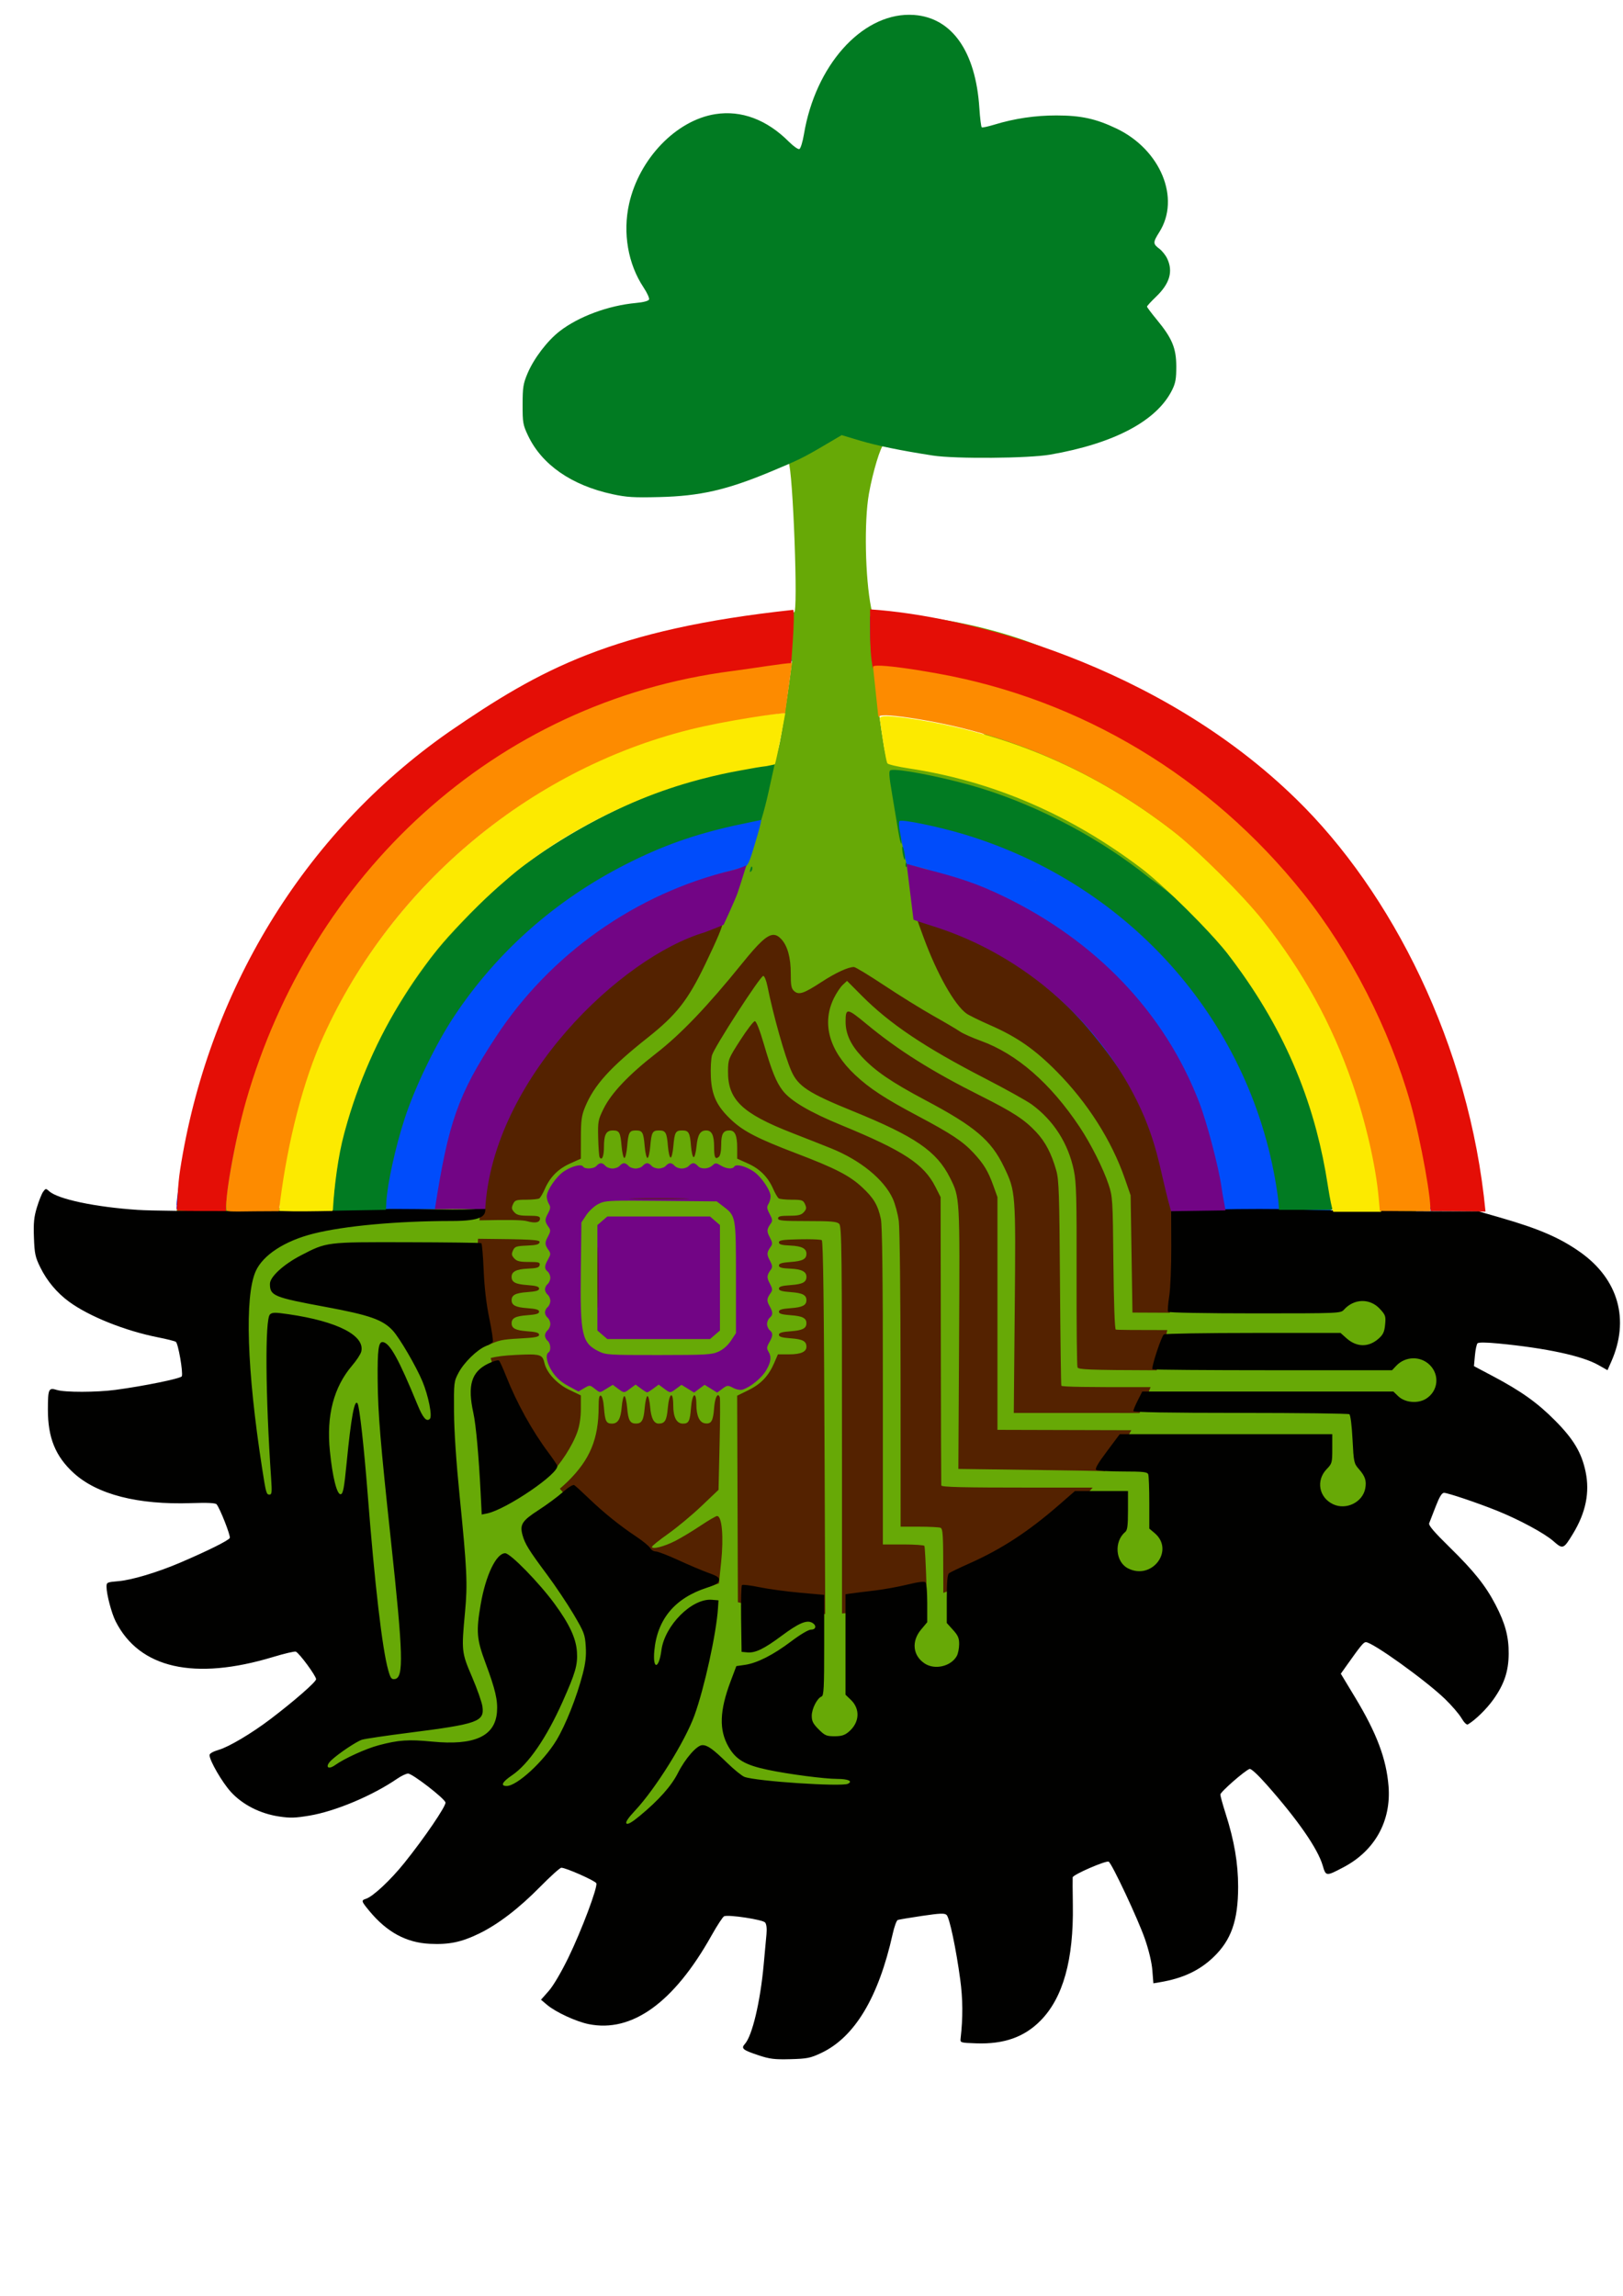 <?xml version="1.0" encoding="UTF-8" standalone="no"?>
<!-- Created with Inkscape (http://www.inkscape.org/) -->

<svg
   xmlns:dc="http://purl.org/dc/elements/1.1/"
   xmlns:cc="http://creativecommons.org/ns#"
   xmlns:rdf="http://www.w3.org/1999/02/22-rdf-syntax-ns#"
   xmlns:svg="http://www.w3.org/2000/svg"
   xmlns="http://www.w3.org/2000/svg"
   xmlns:sodipodi="http://sodipodi.sourceforge.net/DTD/sodipodi-0.dtd"
   xmlns:inkscape="http://www.inkscape.org/namespaces/inkscape"
   width="210mm"
   height="297mm"
   viewBox="0 0 744.094 1052.362"
   id="svg2"
   version="1.1"
   inkscape:version="0.91 r13725"
   sodipodi:docname="Logo.svg">
  <defs
     id="defs4" />
  <sodipodi:namedview
     id="base"
     pagecolor="#ffffff"
     bordercolor="#666666"
     borderopacity="1.0"
     inkscape:pageopacity="0.0"
     inkscape:pageshadow="2"
     inkscape:zoom="0.49497475"
     inkscape:cx="165.49195"
     inkscape:cy="625.60217"
     inkscape:document-units="px"
     inkscape:current-layer="layer1"
     showgrid="false"
     inkscape:window-width="1366"
     inkscape:window-height="704"
     inkscape:window-x="0"
     inkscape:window-y="27"
     inkscape:window-maximized="1" />
  <g
     inkscape:label="Layer 1"
     inkscape:groupmode="layer"
     id="layer1">
    <g
       id="g4764">
      <path
         inkscape:connector-curvature="0"
         id="path4521"
         d="m 166.056,374.046 c -43.449,44.542 -72.549,101.832 -82.029,163.463 -1.115,7.252 -2.137,14.652 -2.268,16.444 l -0.079,1.094 22.162,0 c -0.301,-6.709 4.331,-32.144 9.083,-48.707 14.976,-52.195 44.867,-97.817 84.471,-132.293 l -31.339,0 z m 113.048,0 c -23.59,11.438 -41.487,23.99 -60.245,42.254 -20.211,19.678 -33.48,37.868 -45.756,62.722 -11.021,22.311 -19.28,49.603 -21.567,71.266 -0.192,1.816 -0.507,3.535 -0.826,4.76 l 459.508,0 c -0.565,-2.231 -1.311,-6.122 -1.974,-10.461 -6.004,-39.294 -20.702,-73.282 -45.788,-105.88 -7.809,-10.148 -29.22,-31.4 -39.495,-39.203 -13.2,-10.023 -26.931,-18.515 -41.142,-25.457 l -202.714,0 z m 282.942,0 c 12.792,11.144 24.673,23.517 35.466,37.031 21.66,27.121 39.663,62.327 49.312,96.435 4.107,14.518 8.906,40.34 9.035,47.535 l 23.734,0 c -0.348,-1.765 -0.736,-4.199 -1.071,-6.899 -8.219,-66.401 -37.231,-126.635 -83.787,-174.101 l -32.69,0 z M 21.231,547.029 c -0.57,0 -2.082,2.84 -3.36,6.312 -0.227,0.616 -0.421,1.169 -0.606,1.705 l 31.134,0 c -9.854,-1.485 -18.3,-3.641 -22.484,-5.98 -2.006,-1.121 -4.115,-2.038 -4.685,-2.038 z"
         style="fill:#004cfb" />
      <path
         sodipodi:nodetypes="cssscccssccsssccssscc"
         inkscape:connector-curvature="0"
         id="path4233"
         d="m 363.208,281.067 c -1.142,-0.706 -19.008,1.096 -31.701,3.197 -44.81,7.418 -86.427,24.228 -122.82,49.611 -67.333,46.962 -113.005,119.913 -125.359,200.23 -1.115,7.252 -2.137,14.65 -2.268,16.442 l -0.137,1.86 22.283,0 c -0.764,-5.27 4.064,-32.2 9.02,-49.472 29.569,-103.058 117.263,-180.515 223.116,-197.072 10.991,-1.719 26.183,-3.31 26.795,-2.804 16.865,-0.882 16.02,-1.241 37.548,0.902 2.109,-0.183 11.939,-0.103 29.728,3.096 65.649,11.805 124.927,47.435 167.401,100.618 21.66,27.121 39.663,62.325 49.312,96.433 4.273,15.105 9.291,42.437 9.023,48.3 l 23.909,0 c -0.384,-1.751 -0.844,-4.521 -1.233,-7.664 -8.343,-67.405 -38.1,-128.463 -85.897,-176.254 -39.634,-39.628 -87.342,-66.552 -141.321,-79.756 -13.037,-3.189 -32.443,-6.359 -43.176,-7.053 -15.352,-0.93 -40.673,-1.305 -44.221,-0.612 z"
         style="fill:#004cfb" />
      <path
         sodipodi:nodetypes="ccccccsscsssccsccccssccccssccssccccssscssccccssssccccss"
         inkscape:connector-curvature="0"
         id="path4231"
         d="m 361.499,211.791 c 2.032,3.288 4.516,70.045 2.561,68.837 C 229.941,305.46 92.153,425.521 81.912,550.107 l -0.24,3.258 -0.617,-0.01 0,43.65 25.304,0 c 1.934,0 3.49,1.558 3.49,3.492 l 0,145.423 37.647,0 c 1.934,0 3.49,1.558 3.49,3.492 l 0,51.432 c 0,1.934 -1.556,3.49 -3.49,3.49 -98.282,5.115 38.352,7.494 67.602,7.494 2.321,0 4.188,1.868 4.188,4.188 l 0,16.755 c 117.201,20.87 340.413,-46.701 417.84,-107.839 -1.472,-24.674 9.578,-48.009 28.069,-59.273 -17.95,-196.147 -81.365,-371.94 -256.914,-384.421 -8.309,-0.537 -8.49,-0.592 -8.903,-2.671 -2.746,-13.804 -3.244,-39.576 -1.009,-52.212 1.763,-9.968 5.421,-22.041 6.843,-22.587 0,0 -17.744,-15.212 -43.712,8.021 z m 0.611,90.732 c 0.495,0.002 0.8,0.032 0.876,0.096 0.423,0.35 -3.721,28.867 -5.477,37.683 -0.826,4.147 -1.844,7.088 -2.585,7.467 -0.672,0.344 -5.253,1.225 -10.181,1.957 -101.524,23.045 -181.327,94.581 -193.057,196.717 -0.307,2.912 -0.929,5.752 -1.382,6.312 -0.622,0.769 -6.246,1.018 -23.023,1.018 -16.798,0 -22.388,-0.248 -22.98,-1.018 -1.693,-2.202 3.469,-31.769 8.775,-50.26 C 166.916,395.141 255.006,303.689 362.11,302.522 Z m 40.569,0.463 c 253.225,180.666 229.565,87.385 13.738,46.738 -4.928,-0.742 -9.377,-1.774 -9.887,-2.292 -1.123,-1.14 -5.996,-36.829 -5.996,-43.911 0,-0.337 0.747,-0.512 2.144,-0.534 z m 30.767,65.383 c 0.506,-0.007 263.465,160.426 152.081,1.645 126.297,298.794 -42.159,233.278 -160.151,28.596 l -9.774,-2.505 -2.335,-10.825 c -1.367,-6.335 -2.035,-11.126 -1.61,-11.55 6.889,-3.561 14.205,-5.259 21.789,-5.361 z m -86.364,5.407 c 2.769,0 2.731,0.515 -0.964,12.968 -2.641,8.899 -3.249,10.189 -5.04,10.706 -1.12,0.323 -5.701,1.591 -10.181,2.816 C 257.877,434.947 215.285,489.864 199.478,554.31 l -23.165,-0.162 c 6.415,-78.104 69.485,-170.555 143.821,-174.327 8.509,-0.432 24.182,-6.045 26.947,-6.045 z"
         style="fill:#67a906" />
      <path
         sodipodi:nodetypes="cssssssssssssssssssssssssscccsccccccscccccccccccccsssssssssssssssssssssssssssssssssssssssccscccsccssscccssccccccccccccccccc"
         inkscape:connector-curvature="0"
         id="path4582"
         d="m 275.511,533.184 c -0.562,0 -1.479,0.55 -2.036,1.222 -1.177,1.419 -5.348,1.638 -6.159,0.325 -0.805,-1.302 -5.093,-0.234 -8.735,2.176 -3.542,2.344 -7.911,8.704 -7.911,11.515 0,1.038 0.451,2.612 1.004,3.496 0.828,1.326 0.74,2.103 -0.511,4.424 -1.505,2.794 -1.438,3.635 0.507,6.353 0.828,1.156 0.736,1.925 -0.506,4.231 -1.508,2.801 -1.441,3.624 0.519,6.384 0.841,1.185 0.769,1.885 -0.402,3.936 -1.745,3.053 -1.79,4.303 -0.204,5.62 0.672,0.558 1.222,1.84 1.222,2.851 0,1.01 -0.55,2.293 -1.222,2.851 -0.672,0.558 -1.222,1.657 -1.222,2.443 0,0.786 0.55,1.886 1.222,2.443 0.672,0.558 1.222,1.84 1.222,2.851 0,1.01 -0.55,2.293 -1.222,2.851 -0.672,0.558 -1.222,1.657 -1.222,2.443 0,0.786 0.55,1.886 1.222,2.443 0.672,0.558 1.222,1.84 1.222,2.851 0,1.01 -0.55,2.293 -1.222,2.851 -0.672,0.558 -1.222,1.657 -1.222,2.443 0,0.786 0.55,1.886 1.222,2.443 1.381,1.146 1.642,4.531 0.407,5.294 -1.614,0.997 -0.763,5.186 1.833,9.024 1.823,2.695 4.088,4.688 7.273,6.403 l 4.626,2.491 2.585,-1.522 c 2.544,-1.497 2.619,-1.494 4.74,0.159 2.685,2.092 2.261,2.089 5.585,0.035 l 2.806,-1.736 2.346,1.736 c 2.881,2.13 2.758,2.13 5.704,-0.048 l 2.41,-1.782 2.41,1.782 c 1.326,0.98 2.624,1.783 2.884,1.783 0.26,0 1.558,-0.803 2.884,-1.783 l 2.41,-1.782 2.41,1.782 c 2.946,2.178 2.822,2.178 5.703,0.048 l 2.348,-1.736 2.882,1.783 2.884,1.782 2.41,-1.782 2.412,-1.783 2.882,1.783 2.884,1.782 2.369,-1.751 c 2.262,-1.673 2.486,-1.691 4.958,-0.412 1.569,0.811 3.295,1.118 4.381,0.778 3.542,-1.109 8.716,-5.343 10.733,-8.784 2.281,-3.892 2.561,-6.237 1.037,-8.687 -0.843,-1.354 -0.772,-2.067 0.407,-4.128 1.745,-3.049 1.79,-4.299 0.204,-5.615 -0.672,-0.558 -1.222,-1.84 -1.222,-2.851 0,-1.01 0.55,-2.293 1.222,-2.851 1.573,-1.306 1.541,-2.57 -0.14,-5.499 -1.343,-2.34 -1.223,-3.366 0.703,-6.046 0.788,-1.096 0.683,-1.917 -0.53,-4.169 -1.488,-2.763 -1.409,-3.721 0.53,-6.419 0.788,-1.096 0.683,-1.917 -0.53,-4.169 -1.488,-2.763 -1.409,-3.721 0.53,-6.419 0.788,-1.096 0.683,-1.917 -0.53,-4.169 -1.488,-2.763 -1.409,-3.721 0.53,-6.419 0.789,-1.098 0.674,-1.935 -0.592,-4.285 -1.3,-2.415 -1.4,-3.199 -0.569,-4.529 0.553,-0.885 1.005,-2.458 1.005,-3.496 0,-2.812 -4.369,-9.172 -7.911,-11.515 -3.642,-2.41 -7.93,-3.478 -8.735,-2.176 -0.808,1.308 -3.532,1.096 -6.204,-0.482 -2.191,-1.294 -2.426,-1.294 -3.856,0 -1.885,1.706 -5.334,1.788 -6.688,0.157 -0.558,-0.672 -1.474,-1.222 -2.036,-1.222 -0.562,0 -1.478,0.55 -2.036,1.222 -0.558,0.672 -2.024,1.222 -3.258,1.222 -1.234,0 -2.7,-0.55 -3.258,-1.222 -0.558,-0.672 -1.474,-1.222 -2.036,-1.222 -0.562,0 -1.479,0.55 -2.036,1.222 -0.558,0.672 -2.024,1.222 -3.258,1.222 -1.234,0 -2.7,-0.55 -3.258,-1.222 -0.558,-0.672 -1.474,-1.222 -2.036,-1.222 -0.562,0 -1.479,0.55 -2.036,1.222 -0.558,0.672 -2.024,1.222 -3.258,1.222 -1.234,0 -2.7,-0.55 -3.258,-1.222 -0.558,-0.672 -1.474,-1.222 -2.036,-1.222 -0.562,0 -1.478,0.55 -2.036,1.222 -0.558,0.672 -2.024,1.222 -3.258,1.222 -1.234,0 -2.7,-0.55 -3.258,-1.222 -0.558,-0.672 -1.474,-1.222 -2.036,-1.222 z m 13.248,17.179 c 3.594,8.1e-4 8.243,0.039 14.337,0.095 l 25.484,0.237 2.991,2.281 c 5.831,4.45 5.84,4.494 5.84,32.8 l 0,25.309 -2.294,3.466 c -1.443,2.18 -3.558,4.039 -5.701,5.012 -3.098,1.406 -5.592,1.548 -27.434,1.564 -22.818,0.016 -24.201,-0.07 -27.496,-1.701 -7.716,-3.819 -8.54,-7.515 -8.196,-36.785 l 0.262,-22.298 2.24,-3.384 c 1.239,-1.871 3.711,-4.134 5.529,-5.062 2.359,-1.204 3.654,-1.539 14.438,-1.537 z m -10.306,7.255 -2.286,1.965 -2.284,1.966 0,24.168 0,24.167 2.284,1.966 2.286,1.966 23.529,0 23.529,0 2.284,-1.966 2.286,-1.966 0,-24.167 0,-24.168 -2.286,-1.966 -2.284,-1.965 -23.529,0 z"
         style="fill:#720585" />
      <path
         inkscape:connector-curvature="0"
         id="path4229"
         d="m 359.501,282.347 c -9.715,0.245 -35.326,4.124 -51.625,8.126 -35.425,8.698 -69.484,24.081 -99.19,44.799 -67.333,46.962 -113.005,119.913 -125.359,200.23 -1.115,7.252 -2.137,14.65 -2.268,16.442 l -0.167,2.281 22.492,0 c -1.337,-3.576 3.566,-31.507 8.841,-49.894 27.032,-94.215 102.32,-167.272 197.606,-191.752 13.73,-3.528 32.185,-6.76 42.901,-7.513 4.25,-0.299 8.183,-0.825 8.74,-1.169 1.222,-0.755 2.921,-20.103 1.858,-21.149 -0.235,-0.231 -0.966,-0.36 -2.106,-0.399 -0.499,-0.017 -1.075,-0.016 -1.723,0 z m 39.368,0.175 0.06,7.247 c 0.033,3.986 0.308,8.888 0.611,10.893 l 0.55,3.646 11.103,1.365 c 21.539,2.647 38.69,6.555 58.311,13.283 69.236,23.742 125.78,73.52 158.256,139.323 11.247,22.789 18.385,43.46 23.185,67.144 2.367,11.678 4.292,25.705 4.029,28.801 l 24.171,0 c -0.398,-1.69 -0.904,-4.699 -1.324,-8.086 -8.343,-67.405 -38.1,-128.463 -85.897,-176.254 -39.634,-39.628 -87.342,-66.552 -141.321,-79.756 -13.054,-3.193 -32.446,-6.359 -43.214,-7.055 l -8.522,-0.552 z"
         style="fill:#720585" />
      <path
         sodipodi:nodetypes="cscccsssccccscccssscccccscccccccc"
         inkscape:connector-curvature="0"
         id="path4227"
         d="m 205.952,335.417 c -67.353,46.975 -110.787,120.038 -123.36,200.722 -1.135,7.283 -1.342,15.809 -1.349,17.345 0,0.555 -0.015,1.027 -0.038,1.468 l 22.452,0.582 c -0.427,-6.434 3.587,-31.116 9.032,-49.458 25.045,-84.356 101.883,-167.127 197.17,-191.607 13.73,-3.528 32.185,-6.76 42.901,-7.513 4.25,-0.299 9.819,-0.912 9.819,-0.912 0,0 2.132,-25.45 1.069,-26.497 -82.965,8.928 -115.98,27.219 -157.698,55.87 z m 192.946,-56.094 0.06,12.338 c 0.019,3.986 0.308,8.888 0.611,10.893 l 0.55,3.646 11.103,1.365 c 21.539,2.647 38.69,6.555 58.311,13.283 69.236,23.742 125.78,73.52 158.256,139.323 11.247,22.789 18.385,43.46 23.185,67.144 2.138,10.551 4.792,23.186 4.923,27.783 l 25.161,0.291 C 673.698,478.585 637.791,408.741 594.423,366.427 531.306,304.624 443.207,282.207 398.898,279.322 Z M 21.685,547.79 c -0.887,8.2e-4 -1.736,0.984 -2.636,2.989 -0.611,1.361 -1.133,2.758 -1.594,4.173 l 0.795,0 c 0.812,-2.352 1.709,-4.482 2.219,-5.179 1.126,-1.538 1.262,-1.548 2.741,-0.21 2.122,1.92 7.869,3.824 15.643,5.389 l 3.544,0 c -10.015,-1.763 -17.287,-3.981 -19.056,-6.112 -0.579,-0.698 -1.125,-1.05 -1.658,-1.05 z"
         style="fill:#e40e06" />
      <path
         sodipodi:nodetypes="csssscccccccccccccccsccccccsccccccccccscccssssscsscccssscssssssssssssssssscssscsssssssccsscssssssscccsscssssssscsssscccccccccsssscccsssssccsssssssssssssscsssssccccssssscccssssssscscsccscsccsssccssscscccssssssssssssssssssscccsssssssssssssssssssscccccccscccssccccccssccsccssssssscsssssssssscsccsccscsscscccc"
         inkscape:connector-curvature="0"
         id="path4223"
         d="m 420.559,421.591 c 0.334,1.197 1.227,3.633 2.952,8.31 6.094,16.521 14.05,30.636 19.533,34.65 1.12,0.82 6.07,3.255 11,5.412 12.237,5.352 20.43,11.067 30.538,21.303 14.066,14.245 25.064,31.547 31.09,48.916 l 2.68,7.728 0.423,26.877 0.422,26.877 17.145,0.076 c 1.238,-7.931 1.893,-15.945 1.96,-23.974 -0.035,-8.4 -0.132,-15.911 -1.448,-24.204 -7.59,-30.42 -9.135,-47.877 -37.829,-81.914 -0.541,-0.635 -1.087,-1.266 -1.638,-1.893 -2.532,-2.878 -5.166,-5.668 -7.901,-8.358 -1.452,-1.424 -2.931,-2.821 -4.435,-4.188 -2.364,-2.152 -4.792,-4.237 -7.286,-6.245 -1.732,-1.393 -3.492,-2.75 -5.28,-4.069 -2.672,-1.972 -5.411,-3.861 -8.21,-5.665 -1.418,-0.914 -2.851,-1.805 -4.297,-2.672 -9.129,-5.474 -18.865,-10.054 -29.096,-13.593 -2.334,-0.807 -4.577,-1.64 -6.311,-2.334 l -0.007,-0.003 c -1.331,-0.363 -2.666,-0.709 -4.006,-1.037 z m -89.294,1.511 c -1.583,0.506 -3.158,1.037 -4.725,1.592 -1.377,0.549 -2.84,1.128 -4.445,1.732 -7.991,3.008 -15.67,6.665 -22.977,10.895 -0.131,0.076 -0.261,0.151 -0.391,0.227 -3.941,2.297 -7.769,4.763 -11.482,7.383 -1.182,0.833 -2.353,1.682 -3.512,2.547 -3.11,2.324 -6.125,4.764 -9.05,7.303 -0.751,0.656 -1.495,1.319 -2.233,1.988 -3.129,2.821 -6.156,5.749 -9.048,8.802 -0.949,1.007 -1.885,2.027 -2.808,3.059 -3.622,4.027 -7.048,8.226 -10.238,12.592 -0.007,0.01 -0.015,0.02 -0.022,0.03 -13.889,19.019 -23.518,41.062 -27.503,64.467 -0.634,3.724 -1.316,6.935 -1.516,7.135 -0.008,0.008 -0.426,0.016 -0.546,0.024 -0.367,2.161 -0.69,4.329 -0.97,6.503 13.758,-0.295 19.772,-0.181 21.841,0.395 3.831,1.065 5.932,0.62 5.932,-1.254 0,-0.989 -1.069,-1.247 -5.167,-1.247 -4.137,0 -5.464,-0.325 -6.646,-1.632 -1.221,-1.349 -1.316,-1.985 -0.55,-3.665 0.843,-1.851 1.384,-2.034 6.034,-2.046 2.809,-0.007 5.515,-0.282 6.011,-0.611 0.496,-0.329 1.634,-2.266 2.529,-4.305 2.415,-5.501 6.111,-9.223 11.612,-11.692 l 4.909,-2.203 0.019,-9.525 c 0.017,-8.086 0.307,-10.221 1.92,-14.143 4.124,-10.025 11.398,-18.087 28.683,-31.788 13.228,-10.485 18.433,-17.121 26.383,-33.636 5.473,-11.369 8.084,-17.576 7.955,-18.927 z m 23.18,5.431 c -2.965,0.153 -6.834,3.974 -14.182,13.063 -15.866,19.628 -28.15,32.487 -39.296,41.135 -12.624,9.795 -20.696,18.284 -24.249,25.501 -2.525,5.128 -2.651,5.822 -2.469,13.45 0.106,4.424 0.403,8.384 0.66,8.8 1.06,1.715 1.984,-0.459 1.984,-4.666 0,-5.74 1.006,-7.636 4.053,-7.636 3.03,0 3.483,0.818 4.041,7.295 0.252,2.931 0.825,5.329 1.273,5.329 0.448,0 1.022,-2.398 1.274,-5.329 0.557,-6.47 1.011,-7.295 4.02,-7.295 3.009,0 3.464,0.825 4.021,7.295 0.252,2.931 0.825,5.329 1.273,5.329 0.448,0 1.022,-2.398 1.274,-5.329 0.557,-6.47 1.011,-7.295 4.02,-7.295 3.032,0 3.579,0.96 4.072,7.144 0.224,2.809 0.774,5.191 1.222,5.294 0.448,0.103 1.022,-2.212 1.274,-5.143 0.557,-6.47 1.011,-7.295 4.02,-7.295 3.032,0 3.579,0.96 4.072,7.144 0.224,2.809 0.774,5.109 1.222,5.113 0.448,0.003 1.032,-2.189 1.298,-4.871 0.545,-5.492 1.693,-7.386 4.475,-7.386 2.538,0 3.594,2.219 3.594,7.548 0,4.844 0.516,5.931 2.165,4.562 0.68,-0.564 1.093,-2.656 1.093,-5.531 0,-4.995 0.916,-6.579 3.8,-6.579 2.532,0 3.53,2.276 3.53,8.046 l 0,4.895 4.909,2.203 c 5.501,2.469 9.199,6.191 11.614,11.692 0.895,2.039 2.033,3.975 2.529,4.305 0.496,0.329 3.201,0.604 6.01,0.611 4.65,0.011 5.191,0.195 6.034,2.046 0.765,1.68 0.67,2.316 -0.55,3.665 -1.183,1.307 -2.508,1.632 -6.645,1.632 -4.051,0 -5.168,0.264 -5.168,1.222 0,1.036 2.031,1.222 13.381,1.222 11.078,0 13.601,0.221 14.66,1.281 1.151,1.151 1.279,12.085 1.279,108.182 l 0,70.391 c 13.207,-0.655 26.284,-2.97 38.929,-6.891 l -0.204,-6.361 c -0.301,-9.384 -0.729,-17.355 -0.951,-17.715 -0.222,-0.359 -4.598,-0.654 -9.723,-0.654 l -9.319,0 0,-72.448 c 0,-50.491 -0.277,-73.755 -0.915,-76.763 -1.343,-6.336 -3.296,-9.624 -8.679,-14.608 -5.701,-5.279 -12.308,-8.674 -29.908,-15.376 -17.537,-6.678 -24.226,-10.092 -29.688,-15.149 -6.82,-6.314 -9.249,-11.312 -9.661,-19.875 -0.183,-3.815 0.048,-8.318 0.514,-10.007 1.015,-3.674 22.13,-36.357 23.507,-36.384 0.528,-0.01 1.383,2.088 1.901,4.664 2.689,13.381 7.97,32.119 10.968,38.919 3.096,7.023 7.853,10.127 28.179,18.392 28.631,11.642 38.474,18.391 44.557,30.547 4.563,9.119 4.529,8.53 4.171,73.593 l -0.331,59.879 42.281,0.571 c 10.72,0.145 18.714,0.28 24.943,0.423 4.443,-5.959 8.475,-12.222 12.066,-18.745 l -61.371,-0.167 0,-53.347 0,-53.347 -1.901,-5.294 c -2.377,-6.616 -4.38,-9.922 -9.067,-14.967 -4.877,-5.249 -10.276,-8.833 -25.366,-16.835 -15.285,-8.106 -22.212,-12.632 -28.888,-18.877 -11.94,-11.17 -15.412,-23.662 -9.775,-35.183 1.137,-2.324 2.961,-5.065 4.052,-6.089 l 1.982,-1.863 6.791,6.823 c 12.816,12.878 28.818,23.624 56.206,37.749 9.708,5.007 19.487,10.451 21.731,12.098 10.026,7.36 16.703,17.836 19.264,30.223 1.158,5.601 1.334,12.3 1.252,47.707 -0.052,22.655 0.14,41.805 0.428,42.556 0.373,0.973 4.41,1.254 36.28,1.333 1.98,-6.039 3.607,-12.191 4.874,-18.424 -13.646,0.013 -23.347,-0.059 -23.618,-0.226 -0.475,-0.294 -0.902,-12.43 -1.079,-30.608 -0.281,-28.936 -0.368,-30.345 -2.187,-35.822 -2.453,-7.385 -8.174,-18.762 -13.311,-26.47 -13.362,-20.049 -28.794,-33.487 -45.335,-39.476 -3.935,-1.425 -8.218,-3.336 -9.517,-4.247 -1.299,-0.911 -6.76,-4.131 -12.136,-7.155 -5.375,-3.024 -15.51,-9.306 -22.522,-13.96 -7.012,-4.654 -13.289,-8.463 -13.948,-8.463 -2.666,0 -8.388,2.647 -14.899,6.891 -8.167,5.324 -10.405,6.059 -12.543,4.125 -1.274,-1.153 -1.537,-2.542 -1.524,-8.036 0.018,-7.261 -1.494,-12.722 -4.37,-15.783 -1.216,-1.295 -2.378,-1.983 -3.726,-1.914 z m 34.69,35.144 c -1.27,-0.152 -1.45,1.376 -1.462,4.473 -0.021,5.703 2.266,10.701 7.418,16.208 6.182,6.608 13.637,11.704 29.221,19.973 22.686,12.038 30.127,18.355 35.962,30.523 5.413,11.29 5.438,11.602 4.952,65.068 l -0.434,47.758 57.652,0.01 c 1.841,-3.882 3.528,-7.836 5.059,-11.854 -29.631,0.073 -40.726,-0.126 -40.905,-0.657 -0.173,-0.515 -0.456,-21.828 -0.628,-47.361 -0.275,-40.678 -0.486,-47.029 -1.704,-51.311 -2.213,-7.785 -4.978,-13.074 -9.196,-17.589 -5.309,-5.683 -10.668,-9.186 -25.159,-16.444 -22.82,-11.429 -38.137,-21.062 -52.778,-33.194 -4.368,-3.62 -6.727,-5.451 -7.997,-5.603 z m -43.068,4.414 c -0.588,0 -3.584,3.91 -6.659,8.69 -5.483,8.524 -5.591,8.797 -5.642,14.253 -0.122,13.036 6.455,19.361 29.461,28.322 6.495,2.53 14.559,5.713 17.918,7.076 13.374,5.423 24.13,14.207 28.152,22.991 1.1,2.403 2.353,7.076 2.782,10.386 0.441,3.401 0.791,35.147 0.805,73.008 l 0.025,66.99 8.485,0 c 4.667,0 9.065,0.223 9.774,0.495 1.131,0.434 1.289,3.174 1.289,22.369 0,3.193 0.013,5.144 0.021,7.478 26.628,-9.66 50.252,-26.314 68.46,-48.26 l -26.572,0 c -33.58,0 -42.745,-0.218 -42.826,-1.018 -0.057,-0.56 -0.148,-30.522 -0.204,-66.583 l -0.1,-65.564 -2.399,-4.739 c -5.266,-10.4 -14.631,-16.528 -43.211,-28.274 -14.482,-5.952 -23.2,-11.106 -26.826,-15.86 -2.94,-3.855 -4.975,-8.886 -8.566,-21.171 -1.937,-6.626 -3.496,-10.588 -4.165,-10.588 z m -43.925,81.141 c -4.06,0 -8.119,0.034 -11.199,0.103 -6.159,0.138 -1.12,0.253 11.199,0.253 12.319,0 17.358,-0.115 11.199,-0.253 -3.08,-0.069 -7.139,-0.103 -11.199,-0.103 z m -82.977,18.601 c -0.263,3.305 -0.427,6.617 -0.49,9.933 0.054,13.142 1.684,26.228 4.853,38.97 5.133,-2.44 6.746,-2.77 14.629,-3.189 7.251,-0.386 9.008,-0.719 9.008,-1.702 0,-0.926 -1.338,-1.32 -5.528,-1.629 -5.284,-0.389 -7.071,-1.316 -7.071,-3.665 0,-2.349 1.787,-3.276 7.071,-3.665 4.19,-0.309 5.528,-0.703 5.528,-1.629 0,-0.926 -1.338,-1.32 -5.528,-1.629 -5.284,-0.389 -7.071,-1.316 -7.071,-3.665 0,-2.349 1.787,-3.276 7.071,-3.665 4.19,-0.309 5.528,-0.703 5.528,-1.629 0,-0.926 -1.338,-1.32 -5.528,-1.629 -5.313,-0.391 -7.049,-1.301 -7.084,-3.713 -0.035,-2.427 2.159,-3.566 7.31,-3.792 4.276,-0.188 5.338,-0.505 5.558,-1.658 0.236,-1.238 -0.418,-1.425 -4.957,-1.425 -4.197,0 -5.519,-0.322 -6.705,-1.632 -1.21,-1.337 -1.312,-1.993 -0.568,-3.627 0.816,-1.79 1.475,-2.02 6.433,-2.237 4.372,-0.191 5.578,-0.522 5.781,-1.589 0.206,-1.079 -3.606,-1.319 -28.241,-1.533 z m 151.029,0.202 c -1.166,-0.007 -2.422,0.002 -3.71,0.03 -7.691,0.168 -9.366,0.424 -9.366,1.427 0,0.937 1.235,1.276 5.294,1.454 5.159,0.227 7.353,1.364 7.317,3.792 -0.035,2.412 -1.771,3.321 -7.084,3.713 -4.19,0.309 -5.528,0.703 -5.528,1.629 0,0.937 1.235,1.276 5.294,1.454 5.159,0.227 7.353,1.364 7.317,3.792 -0.035,2.412 -1.771,3.321 -7.084,3.713 -4.19,0.309 -5.528,0.703 -5.528,1.629 0,0.926 1.338,1.32 5.528,1.629 5.284,0.389 7.072,1.316 7.072,3.665 0,2.349 -1.789,3.276 -7.072,3.665 -4.19,0.309 -5.528,0.703 -5.528,1.629 0,0.926 1.338,1.32 5.528,1.629 5.284,0.389 7.072,1.316 7.072,3.665 0,2.349 -1.789,3.276 -7.072,3.665 -4.19,0.309 -5.528,0.703 -5.528,1.629 0,0.926 1.338,1.32 5.528,1.629 5.375,0.396 7.051,1.299 7.084,3.811 0.03,2.345 -2.577,3.519 -7.812,3.519 l -5.264,0 -1.618,3.775 c -2.606,6.079 -6.069,9.772 -11.815,12.6 l -5.253,2.587 0.208,58.731 0.127,35.932 c 13.065,3.512 26.517,5.329 40.033,5.407 l -0.266,-67.799 c -0.292,-74.4 -0.656,-103.12 -1.312,-103.563 -0.375,-0.253 -3.068,-0.418 -6.565,-0.437 z m -96.069,3.409 c -0.078,0.241 -0.132,5.307 -0.132,13.93 -4.1e-4,12.543 0.113,17.788 0.251,11.655 0.138,-6.132 0.138,-16.395 0,-22.805 -0.043,-2.003 -0.084,-2.89 -0.119,-2.781 z m -31.051,49.414 c -1.69,-0.01 -3.857,0.078 -6.654,0.22 -5.032,0.255 -8.664,0.667 -11.468,1.428 5.535,19.473 14.621,37.72 26.788,53.796 5.12,-4.937 10.673,-13.432 12.969,-19.966 1.038,-2.954 1.596,-6.671 1.596,-10.629 l 0,-6.086 -5.327,-2.544 c -5.61,-2.677 -10.372,-7.84 -11.388,-12.347 -0.662,-2.936 -1.445,-3.842 -6.516,-3.872 z m 86.197,18.667 c -0.777,-0.128 -1.599,2.222 -1.88,5.941 -0.449,5.944 -1.304,7.376 -4.161,6.967 -2.557,-0.366 -3.956,-3.427 -3.971,-8.689 -0.018,-6.363 -1.934,-5.149 -2.456,1.556 -0.478,6.137 -1.047,7.267 -3.667,7.267 -2.934,0 -4.478,-2.893 -4.478,-8.393 0,-6.85 -1.888,-5.795 -2.513,1.405 -0.478,5.507 -1.328,6.949 -4.106,6.975 -2.252,0.021 -3.544,-2.465 -3.969,-7.644 -0.224,-2.732 -0.774,-4.968 -1.222,-4.968 -0.448,0 -1.029,2.508 -1.292,5.572 -0.474,5.522 -1.333,7.028 -4.002,7.028 -2.669,0 -3.527,-1.506 -4.001,-7.028 -0.263,-3.064 -0.845,-5.572 -1.293,-5.572 -0.448,0 -0.998,2.236 -1.222,4.968 -0.453,5.527 -1.713,7.656 -4.53,7.656 -2.563,0 -3.138,-1.155 -3.614,-7.267 -0.245,-3.147 -0.813,-5.363 -1.425,-5.564 -0.748,-0.246 -1.02,1.144 -1.023,5.23 -0.012,14.581 -3.934,24.064 -14.083,34.055 -1.05,1.033 -2.33,2.189 -3.703,3.369 17.264,20.665 39.359,36.613 64.266,46.386 0.799,-0.311 1.613,-0.612 2.459,-0.894 l 6.213,-2.07 1.015,-9.7 c 1.224,-11.704 0.392,-21.194 -1.86,-21.194 -0.534,0 -3.985,2.018 -7.671,4.486 -3.685,2.467 -8.904,5.606 -11.597,6.974 -5.05,2.566 -10.602,3.971 -10.602,2.682 0,-0.403 3.347,-3.097 7.438,-5.984 4.091,-2.888 10.963,-8.606 15.271,-12.709 l 7.833,-7.459 0.48,-20.669 c 0.264,-11.368 0.311,-21.141 0.103,-21.72 -0.227,-0.634 -0.481,-0.953 -0.74,-0.996 z"
         style="fill:#542200" />
      <path
         sodipodi:nodetypes="csssccssscsssssssssssssscsscscccscssccsscssccssssccsssssssssssssssscsssssssssssssssssssssssssssssscsssssssssscsssssscscsscscsssssccssscsssscccsssccsscsscsccscscscssscccccscscssssscsccscccscsscscccscccsccscssssscccsssscsssscssssssssscscscssscsssscssscscssssssscsscscssssscssssscssscssssscscscsccsssssssccs"
         style="fill:#010100"
         d="m 347.828,942.127 c -7.302,-2.417 -8.194,-3.152 -6.325,-5.218 3.372,-3.726 7.074,-19.339 8.625,-36.38 0.489,-5.375 1.063,-11.634 1.274,-13.907 0.243,-2.611 0.013,-4.595 -0.624,-5.385 -1.047,-1.3 -16.644,-3.687 -18.767,-2.872 -0.594,0.228 -3.206,4.209 -5.804,8.846 -17.228,30.755 -36.46,44.628 -56.311,40.618 -5.752,-1.162 -15.123,-5.494 -19.052,-8.809 l -2.818,-2.377 3.523,-3.985 c 2.11,-2.386 5.747,-8.559 9.067,-15.387 6.016,-12.374 13.473,-32.213 12.783,-34.011 -0.431,-1.124 -13.935,-7.12 -16.035,-7.12 -0.619,0 -4.907,3.846 -9.529,8.547 -9.915,10.085 -19.42,17.373 -28.248,21.66 -8.068,3.918 -13.701,5.086 -22.504,4.665 -10.836,-0.518 -19.728,-5.35 -27.782,-15.096 -3.68,-4.453 -3.781,-4.819 -1.526,-5.535 3.206,-1.017 11.214,-8.496 17.59,-16.426 9.186,-11.426 19.184,-26.108 18.874,-27.717 -0.349,-1.812 -15.154,-13.264 -17.148,-13.264 -0.852,0 -3.081,1.051 -4.954,2.335 -11.351,7.786 -28.288,14.92 -40.201,16.933 -6.573,1.11 -8.95,1.178 -14.063,0.4 -8.67,-1.32 -16.681,-5.412 -22.011,-11.244 -4,-4.376 -9.798,-14.376 -9.798,-16.897 0,-0.729 1.658,-1.666 4.316,-2.439 4.588,-1.334 15.041,-7.55 23.526,-13.99 10.861,-8.243 21.001,-17.096 21.013,-18.346 0.015,-1.497 -7.742,-12.036 -9.297,-12.633 -0.568,-0.218 -5.212,0.869 -10.319,2.415 -36.224,10.967 -61.389,5.278 -72.308,-16.348 -1.864,-3.693 -4.139,-12.33 -4.159,-15.79 -0.011,-2.032 0.219,-2.141 5.486,-2.584 6.076,-0.511 17.94,-4.066 28.167,-8.441 12.78,-5.467 22.439,-10.275 22.864,-11.381 0.409,-1.066 -4.484,-13.517 -6.058,-15.413 -0.517,-0.623 -4.192,-0.794 -11.632,-0.542 -24.454,0.829 -43.105,-3.95 -53.893,-13.81 -8.356,-7.637 -11.831,-16.187 -11.81,-29.06 0.015,-9.524 0.318,-10.189 4.102,-9.006 3.668,1.146 18.069,1.128 26.836,-0.033 12.979,-1.72 30.067,-5.215 30.456,-6.229 0.668,-1.74 -1.662,-15.131 -2.749,-15.803 -0.572,-0.354 -4.2,-1.266 -8.061,-2.027 -15.171,-2.991 -31.687,-9.603 -40.925,-16.384 -5.537,-4.064 -10.082,-9.495 -13.13,-15.684 -2.326,-4.726 -2.655,-6.258 -2.929,-13.679 -0.25,-6.752 0.014,-9.421 1.374,-13.893 0.926,-3.045 2.216,-6.264 2.868,-7.154 1.126,-1.538 1.262,-1.548 2.741,-0.21 4.037,3.653 21.12,7.259 40.536,8.556 12.317,0.823 76.889,0.687 101.401,-0.214 8.287,-0.304 24.688,-0.295 36.447,0.02 19.286,0.517 21.585,-1.195 21.585,0.045 0,2.973 -1.81,5.231 -15.233,5.235 -25.081,0.007 -49.282,2.217 -63.569,5.803 -13.196,3.313 -23.209,9.843 -26.5,17.283 -5.118,11.571 -4.02,45.279 2.937,90.121 1.786,11.511 1.982,12.217 3.386,12.217 1.105,0 1.208,-1.016 0.762,-7.534 -2.595,-37.971 -2.846,-72.815 -0.54,-75.03 1.049,-1.007 2.26,-1.023 8.552,-0.11 22.435,3.256 35.153,9.806 33.309,17.155 -0.289,1.153 -2.15,3.996 -4.136,6.319 -8.486,9.93 -11.877,22.882 -10.248,39.154 1.209,12.08 3.253,20.208 4.997,19.872 1.075,-0.207 1.556,-2.786 2.706,-14.496 2.045,-20.826 3.614,-29.33 4.999,-27.088 0.889,1.438 2.932,19.719 4.622,41.351 3.264,41.778 6.694,71.19 9.434,80.887 1.047,3.704 1.481,4.291 3.013,4.072 4.167,-0.594 3.87,-11.079 -1.807,-63.783 -4.782,-44.395 -5.907,-57.967 -6.044,-72.895 -0.134,-14.642 0.366,-18.179 2.514,-17.765 3.189,0.614 7.212,7.941 15.715,28.622 2.547,6.193 4.182,8.064 5.712,6.534 1.189,-1.189 -0.685,-10.585 -3.421,-17.158 -2.867,-6.888 -10.488,-19.94 -13.615,-23.317 -4.586,-4.954 -10.611,-7.076 -30.599,-10.778 -24.06,-4.456 -25.706,-5.136 -25.706,-10.624 0,-3.197 6.24,-8.918 14.253,-13.068 11.877,-6.15 11.382,-6.089 48.789,-5.999 18.323,0.044 33.569,0.238 33.879,0.43 0.311,0.192 0.792,5.768 1.07,12.391 0.335,7.983 1.206,15.423 2.585,22.071 1.144,5.516 1.863,10.377 1.6,10.804 -0.264,0.427 -1.715,1.292 -3.225,1.923 -4.033,1.685 -10.009,7.54 -12.487,12.234 -2.115,4.006 -2.164,4.439 -2.068,17.951 0.063,8.78 1.01,22.935 2.591,38.687 3.376,33.655 3.674,40.05 2.467,52.94 -1.681,17.95 -1.61,18.608 3.225,29.87 2.341,5.454 4.481,11.549 4.754,13.545 0.946,6.901 -2.074,7.977 -33.674,11.996 -10.654,1.355 -20.362,2.795 -21.574,3.199 -2.613,0.873 -10.674,6.267 -13.987,9.361 -3.089,2.884 -1.757,4.697 1.671,2.275 4.436,-3.134 14.098,-7.533 19.983,-9.098 9.145,-2.431 13.663,-2.743 24.472,-1.685 19.361,1.894 28.841,-2.389 29.758,-13.444 0.449,-5.42 -0.705,-10.394 -5.238,-22.572 -4.059,-10.902 -4.351,-14.405 -2.238,-26.766 2.292,-13.409 7.141,-23.559 11.253,-23.559 2.353,0 15.536,13.493 22.602,23.133 6.871,9.374 9.901,15.882 10.298,22.12 0.376,5.909 -0.666,9.536 -6.509,22.653 -7.451,16.727 -15.743,28.802 -23.282,33.902 -4.499,3.043 -5.421,4.889 -2.44,4.883 4.741,-0.009 16.946,-11.223 22.837,-20.982 4.223,-6.997 9.3,-19.787 12.02,-30.285 1.329,-5.129 1.687,-8.38 1.406,-12.761 -0.351,-5.468 -0.742,-6.497 -5.589,-14.701 -2.867,-4.852 -8.35,-13.037 -12.184,-18.188 -8.357,-11.227 -10.124,-14.087 -11.237,-18.191 -1.287,-4.747 -0.136,-6.515 7.408,-11.382 3.728,-2.405 8.71,-6.089 11.072,-8.187 2.537,-2.253 4.692,-3.575 5.265,-3.23 0.534,0.321 3.536,3.053 6.671,6.07 6.808,6.55 14.173,12.483 21.743,17.515 3.056,2.032 5.933,4.397 6.393,5.256 0.46,0.859 1.617,1.561 2.573,1.561 0.955,0 5.615,1.79 10.356,3.979 4.74,2.188 10.928,4.81 13.75,5.825 4.183,1.505 5.086,2.145 4.887,3.465 -0.181,1.2 -1.611,2.062 -5.538,3.338 -14.726,4.783 -22.784,14.437 -24.129,28.911 -0.816,8.78 2.094,8.609 3.243,-0.191 1.489,-11.407 14.003,-23.937 23.148,-23.179 l 3.032,0.251 -0.238,3.665 c -0.749,11.555 -6.224,36.49 -10.768,49.05 -4.321,11.941 -17.815,33.58 -27.197,43.614 -3.279,3.507 -4.545,5.409 -3.977,5.977 0.568,0.568 2.488,-0.532 6.032,-3.457 8.689,-7.171 14.548,-13.745 17.535,-19.676 3.354,-6.659 8.727,-12.795 11.206,-12.795 2.392,0 4.799,1.723 11.48,8.217 3.136,3.048 6.664,5.902 7.841,6.342 5.397,2.017 44.538,4.609 47.449,3.143 2.336,-1.177 0.107,-2.2 -4.824,-2.215 -5.993,-0.018 -22.325,-2.152 -31.949,-4.174 -10.376,-2.18 -14.64,-4.687 -18.01,-10.587 -4.4,-7.704 -4.108,-16.478 1,-30.04 l 2.605,-6.916 3.877,-0.555 c 5.619,-0.804 12.984,-4.532 21.191,-10.728 4.267,-3.221 7.992,-5.428 9.163,-5.428 2.369,0 2.652,-2.023 0.448,-3.202 -2.483,-1.329 -6.188,0.273 -13.881,6.002 -8.13,6.054 -12.144,7.988 -15.83,7.63 l -2.564,-0.249 -0.223,-15.008 c -0.122,-8.254 0.061,-15.269 0.407,-15.588 0.346,-0.319 3.928,0.11 7.96,0.952 4.032,0.842 12.37,1.98 18.529,2.527 l 11.199,0.995 0,23.063 c 0,19.609 -0.18,23.133 -1.205,23.526 -2.034,0.781 -4.496,5.621 -4.496,8.841 0,2.462 0.613,3.667 3.162,6.216 2.837,2.837 3.584,3.162 7.268,3.162 3.182,0 4.646,-0.454 6.506,-2.02 4.993,-4.202 5.406,-10.439 0.972,-14.687 l -2.433,-2.331 0,-23.023 0,-23.023 2.647,-0.386 c 1.456,-0.212 6.153,-0.795 10.438,-1.296 4.285,-0.501 11.156,-1.738 15.268,-2.749 5.004,-1.231 7.747,-1.569 8.295,-1.021 0.45,0.45 0.818,4.741 0.818,9.537 l 0,8.719 -2.851,3.412 c -4.481,5.363 -3.769,11.924 1.684,15.519 4.658,3.071 12.069,1.331 14.725,-3.456 0.574,-1.035 1.057,-3.438 1.073,-5.341 0.024,-2.831 -0.489,-4.032 -2.822,-6.614 l -2.851,-3.155 0,-11 c 0,-7.831 0.293,-11.231 1.018,-11.8 0.56,-0.44 4.796,-2.482 9.413,-4.537 14.784,-6.581 27.092,-14.634 41.298,-27.02 l 7.022,-6.122 12.162,0 12.162,0 0,8.859 c 0,7.047 -0.261,9.076 -1.275,9.918 -5.194,4.311 -4.492,13.67 1.249,16.638 11.004,5.691 21.576,-8.298 12.22,-16.17 l -2.42,-2.036 0,-11.796 c 0,-6.488 -0.222,-12.375 -0.494,-13.084 -0.417,-1.087 -2.233,-1.29 -11.606,-1.301 -6.111,-0.008 -11.586,-0.313 -12.166,-0.681 -0.78,-0.495 0.477,-2.717 4.829,-8.539 l 5.882,-7.871 48.723,0 48.723,0 0,6.681 c 0,6.374 -0.116,6.801 -2.536,9.297 -5.036,5.196 -3.629,13.021 2.899,16.119 5.976,2.836 13.562,-0.875 14.751,-7.215 0.659,-3.515 -0.028,-5.607 -2.932,-8.913 -2.242,-2.554 -2.357,-3.09 -2.899,-13.589 -0.333,-6.433 -0.934,-11.176 -1.463,-11.529 -0.494,-0.329 -22.98,-0.604 -49.969,-0.611 -33.216,-0.008 -49.072,-0.284 -49.072,-0.854 0,-0.463 0.922,-2.662 2.05,-4.887 l 2.05,-4.045 57.565,0 57.565,0 2.246,2.152 c 3.104,2.974 8.99,3.497 12.756,1.133 5.512,-3.46 6.334,-10.827 1.721,-15.44 -4.254,-4.254 -11.249,-4.087 -15.434,0.368 l -1.891,2.013 -54.699,0 c -30.084,0 -54.896,-0.198 -55.138,-0.439 -0.683,-0.683 4.107,-15.263 5.255,-15.991 0.562,-0.357 19.006,-0.654 40.987,-0.661 l 39.966,-0.013 2.723,2.432 c 4.71,4.205 10.184,4.26 14.785,0.15 2.047,-1.829 2.619,-3.076 2.939,-6.407 0.367,-3.824 0.188,-4.364 -2.372,-7.158 -4.553,-4.968 -11.83,-4.83 -16.484,0.313 -1.534,1.695 -1.946,1.712 -40.877,1.712 -22.707,0 -39.521,-0.313 -39.785,-0.74 -0.252,-0.407 -0.01,-3.614 0.538,-7.127 0.558,-3.584 0.97,-13.585 0.938,-22.79 l -0.057,-16.404 21.258,-0.571 c 11.692,-0.314 27.855,-0.311 35.918,0.007 8.063,0.317 30.237,0.649 49.275,0.737 l 34.615,0.16 10.181,2.932 c 17.449,5.026 27.119,9.219 36.34,15.758 17.477,12.394 22.722,30.975 14.175,50.221 l -1.713,3.857 -4.251,-2.399 c -7.401,-4.177 -23.821,-7.709 -45.692,-9.829 -5.499,-0.533 -9.168,-0.571 -9.639,-0.1 -0.418,0.418 -0.959,2.946 -1.201,5.617 l -0.44,4.857 8.661,4.584 c 13.014,6.888 20.49,12.225 28.611,20.425 8.434,8.517 12.095,14.677 13.919,23.424 1.968,9.437 0.082,18.721 -5.756,28.33 -4.371,7.195 -4.642,7.298 -9.038,3.428 -4.103,-3.612 -15.785,-9.898 -26.011,-13.998 -8.908,-3.572 -22.414,-8.118 -24.115,-8.118 -0.991,0 -2.107,1.838 -3.834,6.312 -1.34,3.472 -2.674,6.901 -2.964,7.621 -0.381,0.944 2.23,4.009 9.365,10.995 11.208,10.974 16.47,17.564 21.067,26.383 4.417,8.473 6.065,14.607 6.018,22.398 -0.049,8.089 -2.038,14.034 -7.044,21.048 -3.117,4.368 -8.25,9.384 -11.65,11.385 -0.568,0.335 -1.745,-0.816 -2.974,-2.908 -1.118,-1.904 -4.544,-5.875 -7.611,-8.824 -8.937,-8.593 -33.276,-26.044 -36.208,-25.962 -1.069,0.03 -2.281,1.503 -8.788,10.678 l -2.686,3.787 6.629,10.984 c 9.838,16.301 14.252,28.043 15.25,40.564 1.275,16 -6.287,29.599 -20.665,37.167 -7.985,4.203 -8.06,4.197 -9.508,-0.759 -2.268,-7.766 -11.386,-20.923 -25.741,-37.143 -4.046,-4.572 -7.148,-7.419 -7.808,-7.165 -2.348,0.901 -13.381,10.572 -13.381,11.729 0,0.674 1.083,4.605 2.406,8.737 3.965,12.379 5.738,22.741 5.738,33.54 0,15.51 -3.161,24.491 -11.379,32.329 -6.444,6.146 -14.056,9.694 -24.542,11.439 l -2.936,0.489 -0.464,-5.92 c -0.287,-3.664 -1.596,-9.179 -3.433,-14.471 -3.128,-9.009 -15.036,-34.4 -16.581,-35.355 -1.121,-0.693 -16.369,5.925 -16.518,7.168 -0.059,0.496 -0.025,6.216 0.075,12.712 0.388,25.037 -4.483,42.478 -14.786,52.945 -7.48,7.599 -16.816,10.895 -29.569,10.439 -7.278,-0.26 -7.329,-0.277 -7.097,-2.299 1.093,-9.547 1.035,-17.977 -0.186,-26.999 -1.922,-14.199 -4.901,-28.307 -6.24,-29.555 -0.935,-0.871 -2.939,-0.793 -11.283,0.44 -5.58,0.825 -10.585,1.668 -11.121,1.874 -0.536,0.206 -1.573,3.056 -2.304,6.335 -6.507,29.2 -17.446,47.411 -32.825,54.647 -4.925,2.317 -6.404,2.614 -14.056,2.818 -7.281,0.194 -9.446,-0.068 -14.567,-1.763 z M 220.368,684.578 c -0.856,-17.19 -2.157,-31.523 -3.352,-36.939 -2.772,-12.56 -0.911,-18.802 6.718,-22.534 2.547,-1.246 4.659,-1.832 5.073,-1.407 0.39,0.401 1.833,3.572 3.207,7.047 4.875,12.329 11.973,25.16 19.418,35.102 1.964,2.623 3.776,5.302 4.026,5.953 1.293,3.369 -23.382,20.187 -32.208,21.953 l -2.4,0.48 z"
         id="path4221"
         inkscape:connector-curvature="0" />
      <path
         sodipodi:nodetypes="csssssscsssssssssccssssssssssssscssccccccccssscccscssssssscccssccscsccccccccccssccc"
         inkscape:connector-curvature="0"
         id="path4225"
         d="m 416.958,6.775 c -22.187,-0.1 -43.124,23.358 -48.376,54.754 -0.59,3.529 -1.535,6.583 -2.103,6.8 -0.567,0.218 -2.724,-1.297 -4.793,-3.366 -10.147,-10.147 -21.782,-14.509 -33.722,-12.645 -17.965,2.805 -34.955,20.473 -39.551,41.129 -2.963,13.32 -0.506,27.55 6.608,38.269 1.629,2.454 2.774,4.954 2.544,5.553 -0.264,0.687 -2.492,1.283 -6.023,1.611 -12.664,1.177 -26.229,6.197 -34.942,12.933 -5.673,4.385 -11.847,12.493 -14.751,19.372 -1.976,4.679 -2.238,6.334 -2.252,14.253 -0.015,8.341 0.157,9.324 2.497,14.253 6.325,13.321 19.935,22.771 38.628,26.823 6.584,1.427 9.774,1.625 21.572,1.333 18.663,-0.462 30.831,-3.234 50.904,-11.593 12.779,-5.322 15.121,-6.466 24.284,-11.857 l 8.402,-4.944 8.294,2.486 c 7.854,2.355 18.944,4.63 33.543,6.878 10.227,1.575 43.754,1.309 53.755,-0.426 29.365,-5.096 48.934,-15.484 55.929,-29.688 1.543,-3.133 1.894,-5.146 1.879,-10.776 -0.023,-8.351 -1.91,-12.881 -8.902,-21.357 -2.484,-3.012 -4.518,-5.724 -4.518,-6.027 0,-0.303 1.85,-2.324 4.111,-4.491 6.321,-6.06 7.946,-11.617 5.132,-17.548 -0.741,-1.561 -2.39,-3.61 -3.665,-4.553 -2.895,-2.141 -2.89,-2.894 0.056,-7.539 9.83,-15.501 0.582,-37.859 -19.649,-47.506 -9.439,-4.501 -16.205,-5.976 -27.487,-5.992 -9.709,-0.014 -19.246,1.397 -28.471,4.212 -2.873,0.877 -5.475,1.439 -5.782,1.249 -0.308,-0.19 -0.808,-4.189 -1.112,-8.886 -1.672,-25.866 -12.531,-41.354 -29.887,-42.631 -0.718,-0.053 -1.435,-0.081 -2.151,-0.084 z M 355.138,350.391 c -45.711,4.149 -89.826,26.73 -119.746,49.9 -10.403,8.238 -29.407,27.896 -37.735,38.633 -25.273,34.054 -43.7,71.434 -44.904,116.049 l 24.19,-0.411 0.18,-3.428 c 0.445,-8.481 4.21,-25.604 8.504,-38.687 4.77,-14.533 14.309,-34.174 22.745,-46.832 19.692,-29.548 46.469,-53.176 78.855,-69.581 16.306,-8.26 30.656,-13.373 49.197,-17.532 l 12.597,-2.665 c 2.749,-9.069 3.967,-16.032 6.118,-25.446 z m 55.178,2.511 c -0.956,-0.034 -1.642,0.012 -2.001,0.15 -0.909,0.349 -0.778,2.353 0.738,11.291 1.014,5.977 2.276,13.547 2.804,16.824 0.529,3.276 1.14,5.78 1.357,5.563 0.217,-0.217 -0.038,-2.48 -0.566,-5.027 -0.542,-2.611 -0.654,-4.939 -0.256,-5.337 0.945,-0.945 18.122,2.594 29.868,6.155 76.839,23.291 132.464,87.257 143.44,164.948 0.417,2.954 0.638,5.593 0.636,7.093 l 24.535,0 c -4.048,-51 -28.171,-112.503 -84.193,-152.343 -21.838,-17.569 -49.649,-32.381 -76.56,-40.774 -13.223,-4.124 -33.112,-8.301 -39.802,-8.542 z m 3.493,35.205 c -0.031,-0.016 -0.059,-0.012 -0.084,0.013 -0.199,0.199 -0.111,1.7 0.196,3.334 0.307,1.635 0.72,2.808 0.919,2.609 0.199,-0.199 0.111,-1.698 -0.196,-3.333 -0.268,-1.43 -0.618,-2.509 -0.835,-2.623 z m 1.584,7.338 c -0.123,-0.019 -0.208,0.28 -0.232,0.873 -0.035,0.859 0.157,1.34 0.428,1.069 0.271,-0.271 0.299,-0.974 0.064,-1.562 -0.098,-0.244 -0.185,-0.369 -0.259,-0.38 z m -70.718,1.763 c -0.026,-0.007 -0.054,-0.007 -0.081,0.002 -0.183,0.056 -0.394,0.459 -0.574,1.147 -0.354,1.355 -0.25,1.673 0.355,1.069 0.473,-0.473 0.702,-1.342 0.506,-1.93 -0.057,-0.172 -0.127,-0.266 -0.205,-0.288 z"
         style="fill:#017b22" />
      <path
         sodipodi:nodetypes="cccssccccccccsccscsccccccccccccccccsssssccsccscccscsccccsssssssccssccccccsscccccccccccsscccscscscsccccccsssscc"
         id="path4237-8"
         d="m 303.184,291.85 c 423.439,275.29 211.72,137.645 0,0 z m 56.852,35.058 c -5.928,0.042 -28.982,3.413 -43.155,6.949 -74.69,18.633 -139.622,73.903 -170.382,144.852 -9.752,22.493 -16.264,49.925 -18.136,70.587 l -0.284,5.806 c 8.142,0.299 16.28,0.111 24.422,-0.027 0.844,-11.872 2.501,-25.125 5.276,-35.372 0.109,-0.413 0.222,-0.825 0.334,-1.238 0.036,-0.129 0.07,-0.257 0.107,-0.387 5.889,-21.58 15.005,-42.325 26.995,-61.392 2.9,-4.656 5.937,-9.118 9.158,-13.466 2.058,-2.807 4.178,-5.573 6.366,-8.288 2.861,-3.549 6.657,-7.757 10.879,-12.136 0.03,-0.032 0.059,-0.062 0.089,-0.094 2.439,-2.563 4.977,-5.134 7.644,-7.731 3.859,-3.758 7.683,-7.263 11.527,-10.577 3.502,-3.07 6.821,-5.812 9.702,-7.976 1.089,-0.818 2.198,-1.618 3.304,-2.418 0.196,-0.144 0.394,-0.287 0.59,-0.431 0.389,-0.279 0.777,-0.56 1.168,-0.837 7.089,-5.103 14.476,-9.734 22.473,-14.105 16.668,-9.225 34.356,-16.446 51.874,-21.09 0.229,-0.062 0.458,-0.124 0.687,-0.186 0.301,-0.079 0.604,-0.168 0.905,-0.245 0.176,-0.045 0.386,-0.093 0.566,-0.138 5.877,-1.541 11.768,-2.832 17.64,-3.861 4.826,-0.928 9.126,-1.651 11.671,-1.933 1.993,-0.377 3.454,-0.708 3.807,-0.889 0.857,-1.974 4.772,-23.378 4.772,-23.378 z m 46.849,1.37 c -2.373,-0.034 -3.52,0.282 -3.565,0.943 1.297,9.611 2.75,18.766 3.414,20.463 0.049,0.118 0.096,0.224 0.135,0.264 0.51,0.518 4.959,1.548 9.887,2.291 1.196,0.18 2.391,0.37 3.582,0.569 1.192,0.199 2.38,0.407 3.566,0.625 2.374,0.436 4.737,0.909 7.092,1.421 3.53,0.767 7.038,1.618 10.523,2.553 1.162,0.312 2.319,0.632 3.476,0.962 4.9e-4,1.4e-4 8.2e-4,-1.3e-4 0.002,0 1.156,0.33 2.309,0.671 3.46,1.02 4.605,1.397 9.168,2.942 13.688,4.637 1.13,0.424 2.256,0.857 3.38,1.3 2.249,0.885 4.487,1.806 6.715,2.765 1.113,0.479 2.223,0.967 3.331,1.465 4.4e-4,1.9e-4 8.1e-4,-2.1e-4 0.002,0 1.107,0.498 2.212,1.006 3.314,1.522 4.409,2.066 8.773,4.279 13.09,6.64 1.079,0.59 2.154,1.189 3.228,1.798 1.074,0.609 2.144,1.226 3.212,1.853 1.067,0.627 2.131,1.264 3.193,1.909 3.9e-4,2.4e-4 8.2e-4,-2.3e-4 0.002,0 1.061,0.645 2.119,1.3 3.174,1.963 1.056,0.664 2.108,1.336 3.158,2.019 1.049,0.682 2.095,1.374 3.139,2.074 4.173,2.801 8.297,5.748 12.371,8.841 0.642,0.488 1.327,1.028 2.05,1.615 3.616,2.934 8.168,7.031 12.903,11.543 1.894,1.805 3.815,3.675 5.719,5.564 1.904,1.889 3.788,3.796 5.604,5.674 5.449,5.634 10.291,11 13.219,14.805 0.784,1.019 1.557,2.039 2.321,3.061 l 0.005,0.005 c 0.309,0.414 0.61,0.829 0.916,1.244 0.932,1.262 1.85,2.527 2.752,3.794 0.262,0.368 0.529,0.737 0.789,1.106 0.003,0.005 0.007,0.009 0.011,0.014 0.72,1.023 1.43,2.047 2.13,3.073 0.005,0.007 0.01,0.014 0.014,0.021 0.699,1.025 1.387,2.051 2.066,3.08 0.006,0.009 0.012,0.017 0.018,0.025 0.258,0.391 0.508,0.784 0.764,1.176 0.422,0.647 0.846,1.294 1.26,1.942 0.657,1.029 1.306,2.059 1.944,3.092 0.007,0.012 0.015,0.025 0.022,0.037 0.637,1.031 1.264,2.066 1.882,3.102 0.008,0.013 0.016,0.026 0.024,0.04 0.617,1.035 1.224,2.072 1.821,3.112 0.579,1.007 1.15,2.017 1.712,3.029 0.025,0.046 0.051,0.091 0.076,0.137 0.009,0.017 0.019,0.034 0.029,0.051 0.576,1.041 1.143,2.085 1.701,3.131 0.01,0.019 0.02,0.037 0.03,0.056 0.557,1.044 1.103,2.09 1.642,3.14 0.548,1.069 1.087,2.14 1.616,3.215 0.529,1.074 1.047,2.151 1.557,3.231 2.001,4.236 3.855,8.521 5.569,12.858 0.034,0.086 0.07,0.17 0.103,0.256 0.002,0.004 0.003,0.008 0.005,0.013 0.434,1.102 0.857,2.208 1.273,3.317 0.417,1.114 0.826,2.23 1.225,3.352 0.399,1.121 0.788,2.245 1.169,3.374 0.381,1.128 0.753,2.26 1.115,3.396 0.363,1.136 0.716,2.277 1.061,3.422 0.345,1.145 0.68,2.293 1.007,3.446 0.327,1.152 0.644,2.31 0.953,3.471 2.18,8.192 3.924,16.6 5.243,25.269 l 0.033,0.216 c 0.898,5.787 1.935,10.769 2.451,11.797 l 10.655,0 11.31,0 -0.558,-6.163 c -1.333,-14.712 -5.915,-34.636 -12.05,-52.398 -9.413,-27.249 -22.677,-51.36 -41.041,-74.605 -9.04,-11.441 -29.973,-32.251 -41.194,-40.951 -36.167,-28.041 -76.043,-45.236 -120.336,-51.889 -5.06,-0.76 -8.739,-1.157 -11.156,-1.191 z"
         style="fill:#fcea00"
         inkscape:connector-curvature="0" />
      <path
         sodipodi:nodetypes="csscccscccscsssscccsssc"
         id="path4235-0"
         d="m 363.082,303.943 c -3.468,-0.011 -17.497,2.381 -27.152,3.618 -109.967,14.089 -193.547,94.014 -223.116,197.072 -5.305,18.491 -10.467,48.058 -8.775,50.26 0.592,0.77 7.054,0.291 23.853,0.291 3.029,-26.448 9.462,-54.665 18.829,-76.647 30.76,-70.949 94.972,-125.499 169.662,-144.132 16.198,-4.041 41.78,-7.792 43.554,-7.406 z m 39.335,1.183 c -1.397,0.023 -2.18,0.198 -2.144,0.533 l 2.447,23.185 c 0.091,-1.335 4.694,-1.258 14.721,0.248 44.292,6.653 84.169,23.848 120.336,51.889 11.221,8.7 32.155,29.509 41.194,40.951 18.365,23.245 31.629,47.356 41.041,74.605 6.135,17.762 10.717,37.686 12.05,52.398 l 0.558,6.163 22.943,0.072 c 1.316,-2.129 -4.213,-32.975 -8.849,-49.363 -9.648,-34.108 -27.651,-69.312 -49.312,-96.433 -42.475,-53.183 -101.753,-88.813 -167.401,-100.618 -13.341,-2.399 -23.392,-3.697 -27.584,-3.629 z"
         style="fill:#fd8b00"
         inkscape:connector-curvature="0" />
      <path
         sodipodi:nodetypes="cscccccccccsccccssccc"
         inkscape:connector-curvature="0"
         id="path4625"
         d="m 342.312,396.607 c 0,0 -2.855,1.411 -6.739,2.345 -43.972,10.575 -83.355,38.365 -108.24,76.374 -17.449,26.509 -21.79,39.329 -27.956,78.922 l 23.078,-0.076 c 3.452,-59.478 62.333,-115.512 100.623,-126.802 4.032,-1.518 7.952,-3.107 8.711,-3.533 0,0 5.336,-11.515 6.373,-14.552 2.183,-6.434 3.882,-12.482 4.13,-12.73 z m 76.486,24.907 c 0.589,0.489 8.393,2.778 13.067,4.395 41.373,14.311 75.983,46.49 92.89,86.364 6.836,16.64 7.443,26.427 12.121,42.922 l 24.963,-0.365 c -0.386,-2.702 -1.233,-6.347 -1.856,-10.862 -1.266,-9.019 -6.642,-29.401 -10.112,-38.454 -16.137,-42.099 -48.081,-74.36 -89.293,-94.421 -13.077,-6.366 -21.591,-8.923 -36.158,-12.7 l -8.77,-2.409 z"
         style="fill:#720585" />
    </g>
  </g>
</svg>
